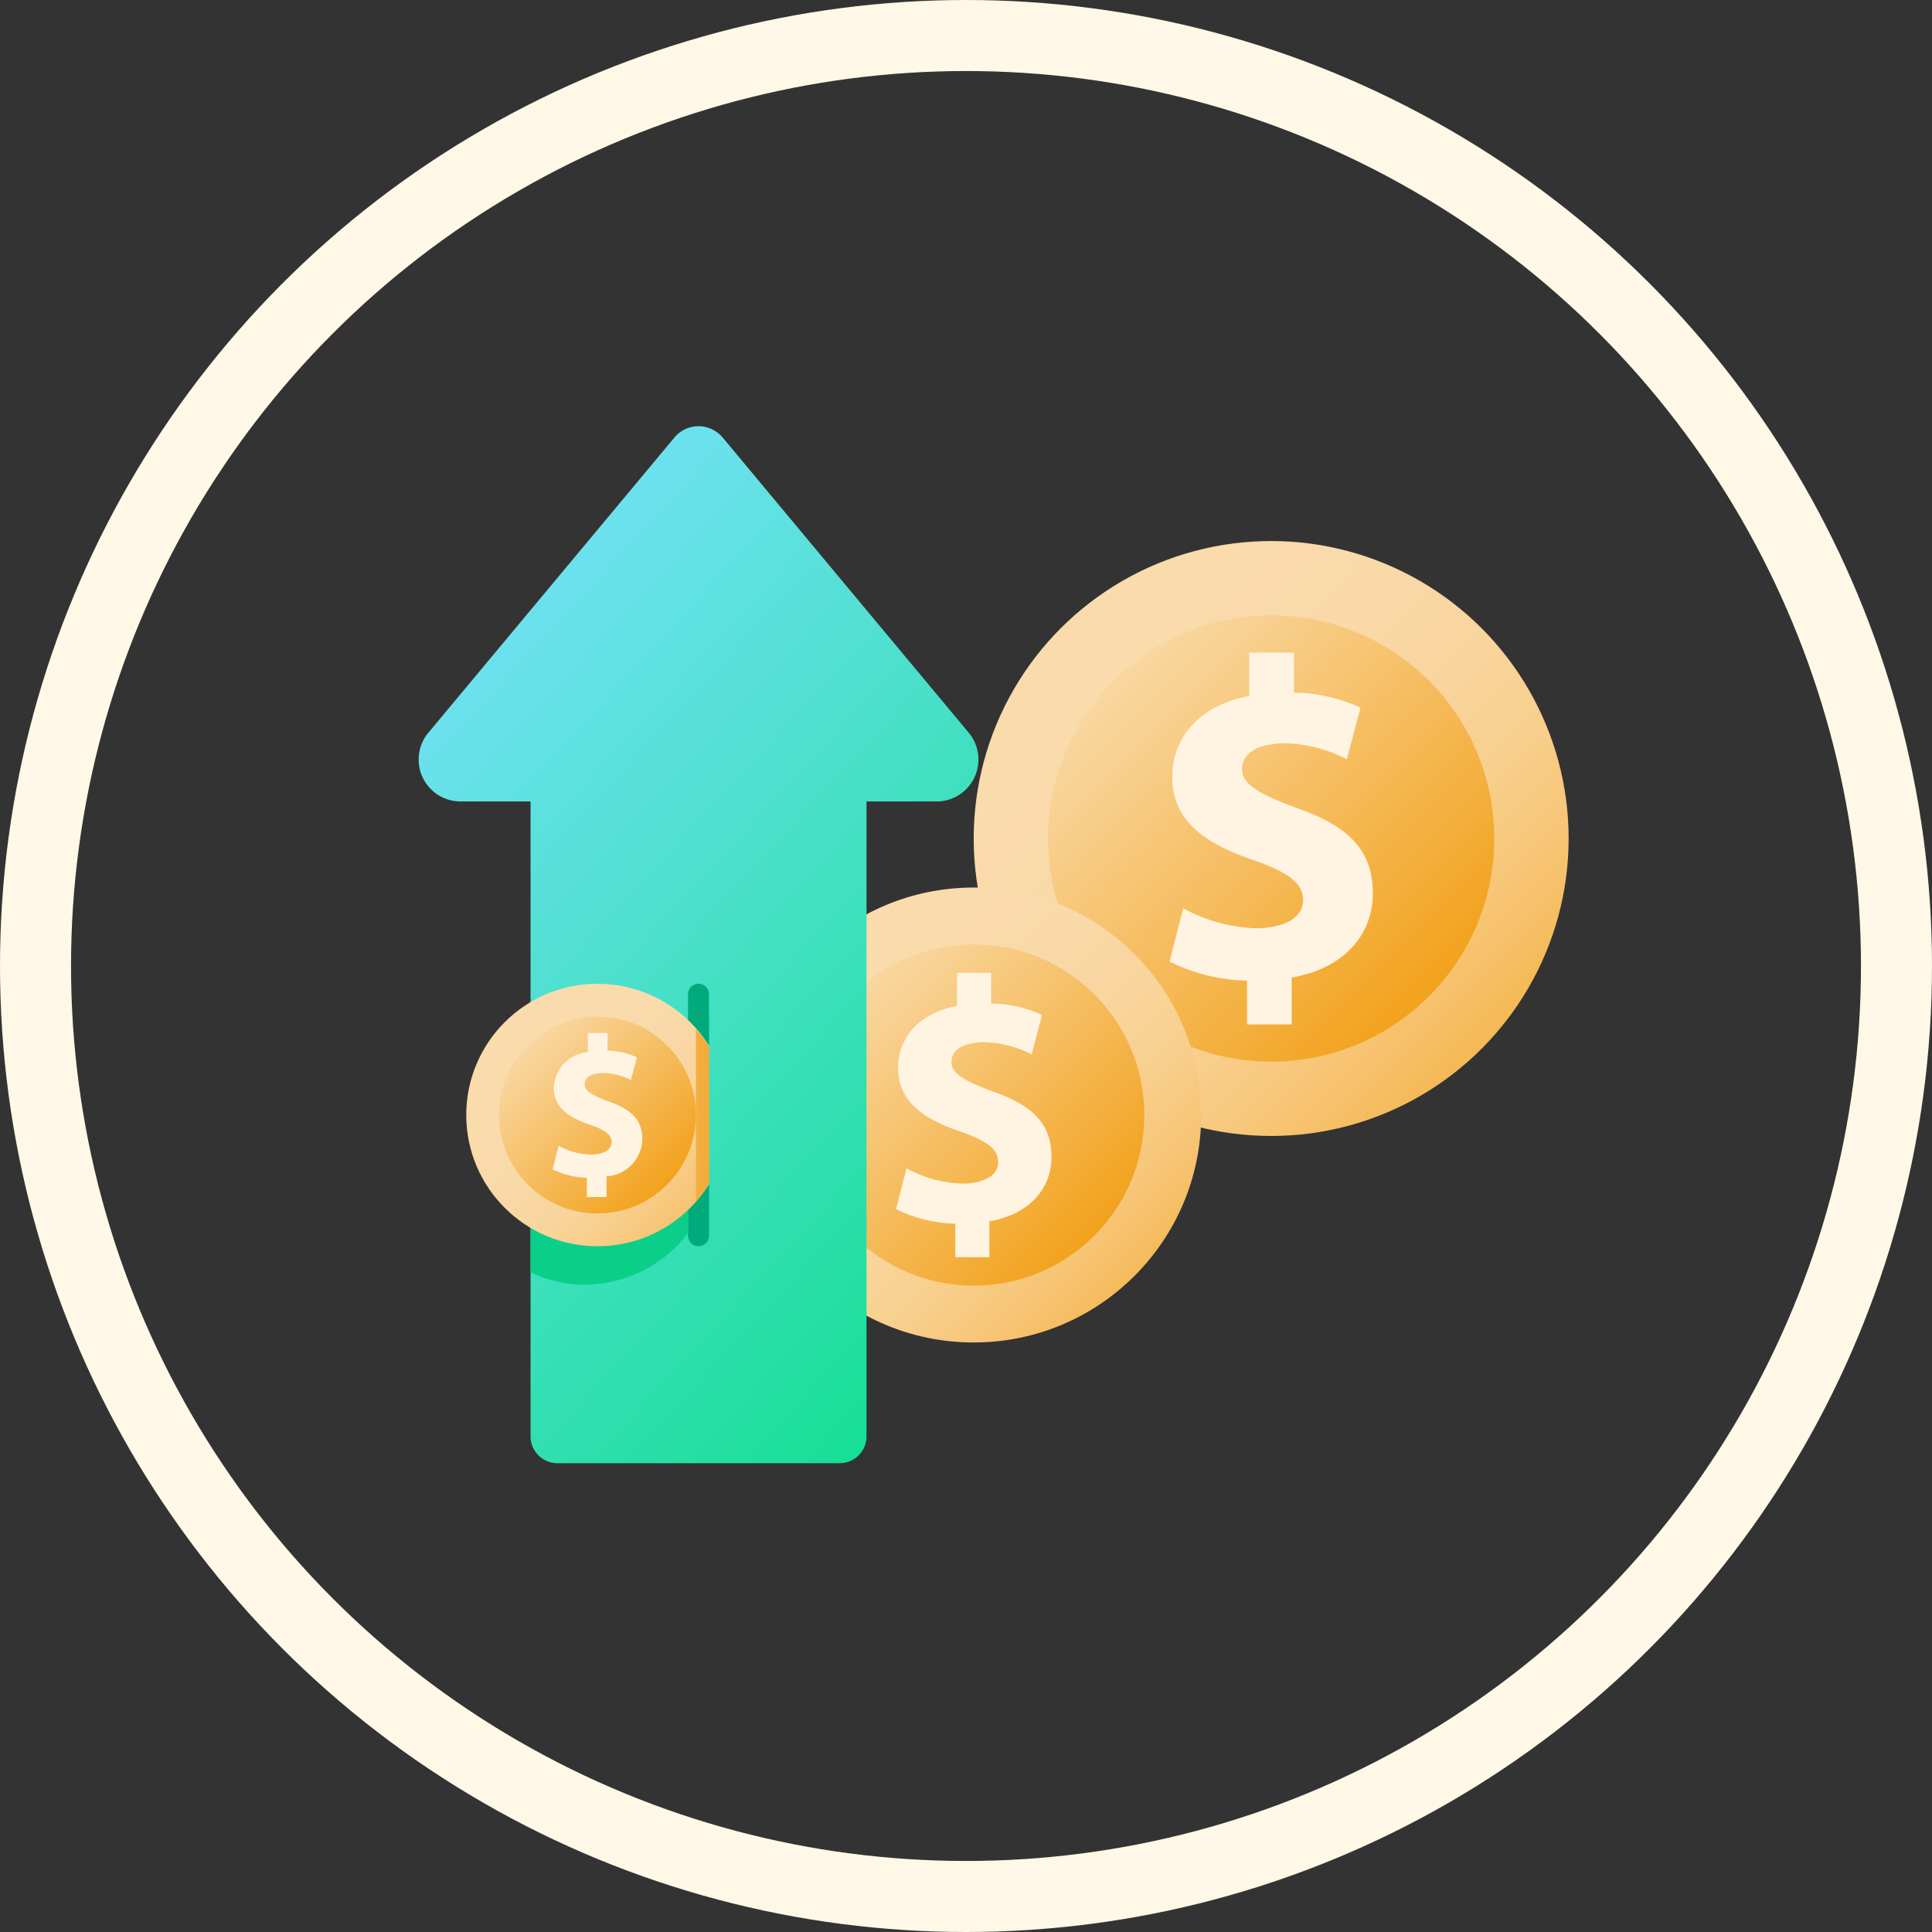 <svg xmlns="http://www.w3.org/2000/svg" xmlns:xlink="http://www.w3.org/1999/xlink" width="136" height="136" viewBox="0 0 136 136">
  <rect x="0" y="0" width="136" height="136" fill="#333333" stroke="none"/>
  <defs>
    <linearGradient id="linear-gradient" x1="0.34" y1="0.102" x2="1.047" y2="0.809" gradientUnits="objectBoundingBox">
      <stop offset="0" stop-color="#fadbac"/>
      <stop offset="0.226" stop-color="#f9d9a8"/>
      <stop offset="0.407" stop-color="#f9d59e"/>
      <stop offset="0.573" stop-color="#f8cf8d"/>
      <stop offset="0.73" stop-color="#f7c576"/>
      <stop offset="0.879" stop-color="#f5ba57"/>
      <stop offset="1" stop-color="#f4ae39"/>
    </linearGradient>
    <linearGradient id="linear-gradient-2" x1="0.134" y1="0.134" x2="0.866" y2="0.866" gradientUnits="objectBoundingBox">
      <stop offset="0" stop-color="#f9d8a4"/>
      <stop offset="1" stop-color="#f2a11a"/>
    </linearGradient>
    <linearGradient id="linear-gradient-3" x1="0.399" y1="0.089" x2="1.106" y2="0.796" xlink:href="#linear-gradient"/>
    <linearGradient id="linear-gradient-5" x1="0.5" x2="1.146" y2="1.096" gradientUnits="objectBoundingBox">
      <stop offset="0" stop-color="#6ce1ee"/>
      <stop offset="1" stop-color="#01de7e"/>
    </linearGradient>
    <clipPath id="clip-path">
      <rect id="矩形_3580" data-name="矩形 3580" width="17.091" height="18.477" fill="none"/>
    </clipPath>
    <linearGradient id="linear-gradient-6" x1="0.585" y1="0.046" x2="1.292" y2="0.754" xlink:href="#linear-gradient"/>
    <linearGradient id="linear-gradient-8" x1="-3.655" y1="0.77" x2="1.586" y2="0.77" gradientUnits="objectBoundingBox">
      <stop offset="0" stop-color="#f6be6a"/>
      <stop offset="0.247" stop-color="#f5bc66"/>
      <stop offset="0.445" stop-color="#f5b95c"/>
      <stop offset="0.626" stop-color="#f4b24b"/>
      <stop offset="0.797" stop-color="#f3aa34"/>
      <stop offset="0.96" stop-color="#f29f15"/>
      <stop offset="1" stop-color="#f29c0d"/>
    </linearGradient>
  </defs>
  <g id="f1_a" transform="translate(-7439 5482)">
    <g id="椭圆_281" data-name="椭圆 281" transform="translate(7439 -5482)" fill="none" stroke="#fff8e6" stroke-width="5">
      <circle cx="68" cy="68" r="68" stroke="none"/>
      <circle cx="68" cy="68" r="65.5" fill="none"/>
    </g>
    <g id="组_17057" data-name="组 17057" transform="translate(7452.913 -5466.1)">
      <g id="组_17057-2" data-name="组 17057" transform="translate(54.629 22.185)">
        <circle id="椭圆_282" data-name="椭圆 282" cx="20.94" cy="20.94" r="20.94" transform="translate(0)" fill="url(#linear-gradient)"/>
        <circle id="椭圆_283" data-name="椭圆 283" cx="15.705" cy="15.705" r="15.705" transform="translate(5.235 5.235)" fill="url(#linear-gradient-2)"/>
        <path id="路径_32830" data-name="路径 32830" d="M70.067,64.913v3.3H66.922V65.135a12.913,12.913,0,0,1-5.454-1.345l.963-3.753a11.345,11.345,0,0,0,5.326,1.41,5.4,5.4,0,0,0,.865-.094c1.341-.2,2.247-.859,2.247-1.894,0-.985-.732-1.675-2.247-2.327-.362-.156-.728-.312-1.186-.466C64,55.512,61.661,53.908,61.661,50.8c0-2.855,1.991-5.07,5.422-5.709V42.039h3.142v2.823a11.3,11.3,0,0,1,4.683,1.058l-.961,3.625a9.977,9.977,0,0,0-4.62-1.122,4.617,4.617,0,0,0-.706.085c-1.487.2-2.053.966-2.053,1.743,0,.76.626,1.345,2.053,2,.5.23,1.09.468,1.8.727,3.851,1.348,5.357,3.11,5.357,6.031C75.776,61.864,73.786,64.27,70.067,64.913Z" transform="translate(-47.682 -34.186)" fill="#fff4e2"/>
      </g>
      <g id="组_17058" data-name="组 17058" transform="translate(38.616 46.576)">
        <circle id="椭圆_284" data-name="椭圆 284" cx="16.013" cy="16.013" r="16.013" fill="url(#linear-gradient-3)"/>
        <circle id="椭圆_285" data-name="椭圆 285" cx="12.01" cy="12.01" r="12.01" transform="translate(4.003 4.003)" fill="url(#linear-gradient-2)"/>
        <path id="路径_32831" data-name="路径 32831" d="M49.41,62.831v2.525h-2.4V63a9.862,9.862,0,0,1-4.171-1.029l.737-2.87a8.677,8.677,0,0,0,4.072,1.079,4.217,4.217,0,0,0,.661-.071c1.026-.156,1.718-.657,1.718-1.449,0-.754-.559-1.282-1.718-1.78-.276-.119-.557-.238-.907-.356-2.625-.883-4.416-2.109-4.416-4.489,0-2.183,1.521-3.876,4.146-4.365V45.34h2.4V47.5a8.617,8.617,0,0,1,3.581.809l-.734,2.771a7.637,7.637,0,0,0-3.534-.859,3.556,3.556,0,0,0-.54.065c-1.137.154-1.569.739-1.569,1.333s.478,1.029,1.569,1.53c.383.176.834.358,1.375.556,2.944,1.031,4.1,2.38,4.1,4.613C53.777,60.5,52.254,62.34,49.41,62.831Z" transform="translate(-32.292 -39.335)" fill="#fff4e2"/>
      </g>
      <path id="路径_32832" data-name="路径 32832" d="M54.278,35.678,36.959,14.9a2.212,2.212,0,0,0-3.4,0L16.241,35.678a2.951,2.951,0,0,0,2.266,4.84h4.927V85.207A1.892,1.892,0,0,0,25.326,87.1H45.192a1.891,1.891,0,0,0,1.892-1.892V40.518h4.927A2.95,2.95,0,0,0,54.278,35.678Z" transform="translate(0 0)" fill="url(#linear-gradient-5)"/>
      <path id="路径_32833" data-name="路径 32833" d="M30.951,63.7v-17a.74.74,0,0,1,.739-.739h0a.739.739,0,0,1,.739.739v17a.739.739,0,0,1-.739.739h0A.74.74,0,0,1,30.951,63.7Z" transform="translate(3.569 7.386)" fill="#00aa7a"/>
      <path id="路径_32834" data-name="路径 32834" d="M25.739,66.641a9.189,9.189,0,0,0,7.3-3.634V51.8a9.016,9.016,0,0,0-9.438-3.36,26.825,26.825,0,0,0-1.648,4.5V65.769A8.929,8.929,0,0,0,25.739,66.641Z" transform="translate(1.483 7.895)" fill="#0bcf89"/>
      <g id="组_17060" data-name="组 17060" transform="translate(18.908 53.351)">
        <g id="组_17059" data-name="组 17059" clip-path="url(#clip-path)">
          <circle id="椭圆_287" data-name="椭圆 287" cx="9.238" cy="9.238" r="9.238" fill="url(#linear-gradient-6)"/>
          <circle id="椭圆_288" data-name="椭圆 288" cx="6.929" cy="6.929" r="6.929" transform="translate(2.31 2.31)" fill="url(#linear-gradient-2)"/>
          <path id="路径_32835" data-name="路径 32835" d="M33.711,54.6a9.161,9.161,0,0,1-2.31,6.052v-12.1A9.161,9.161,0,0,1,33.711,54.6Z" transform="translate(-15.234 -45.365)" fill="url(#linear-gradient-8)"/>
          <path id="路径_32836" data-name="路径 32836" d="M27.008,58.869v1.457H25.62v-1.36a5.694,5.694,0,0,1-2.406-.592l.425-1.657a5,5,0,0,0,2.35.623,2.432,2.432,0,0,0,.381-.042c.592-.09.992-.378.992-.835,0-.435-.323-.739-.992-1.027-.159-.069-.321-.137-.524-.2-1.514-.51-2.547-1.217-2.547-2.59a2.6,2.6,0,0,1,2.392-2.519V48.778h1.387v1.245a4.971,4.971,0,0,1,2.066.467l-.424,1.6a4.4,4.4,0,0,0-2.039-.5,1.891,1.891,0,0,0-.312.038c-.655.089-.905.425-.905.769s.276.594.905.882c.22.1.482.207.793.32,1.7.595,2.364,1.373,2.364,2.662A2.689,2.689,0,0,1,27.008,58.869Z" transform="translate(-17.132 -45.313)" fill="#fff4e2"/>
        </g>
      </g>
    </g>
  </g>
</svg>
